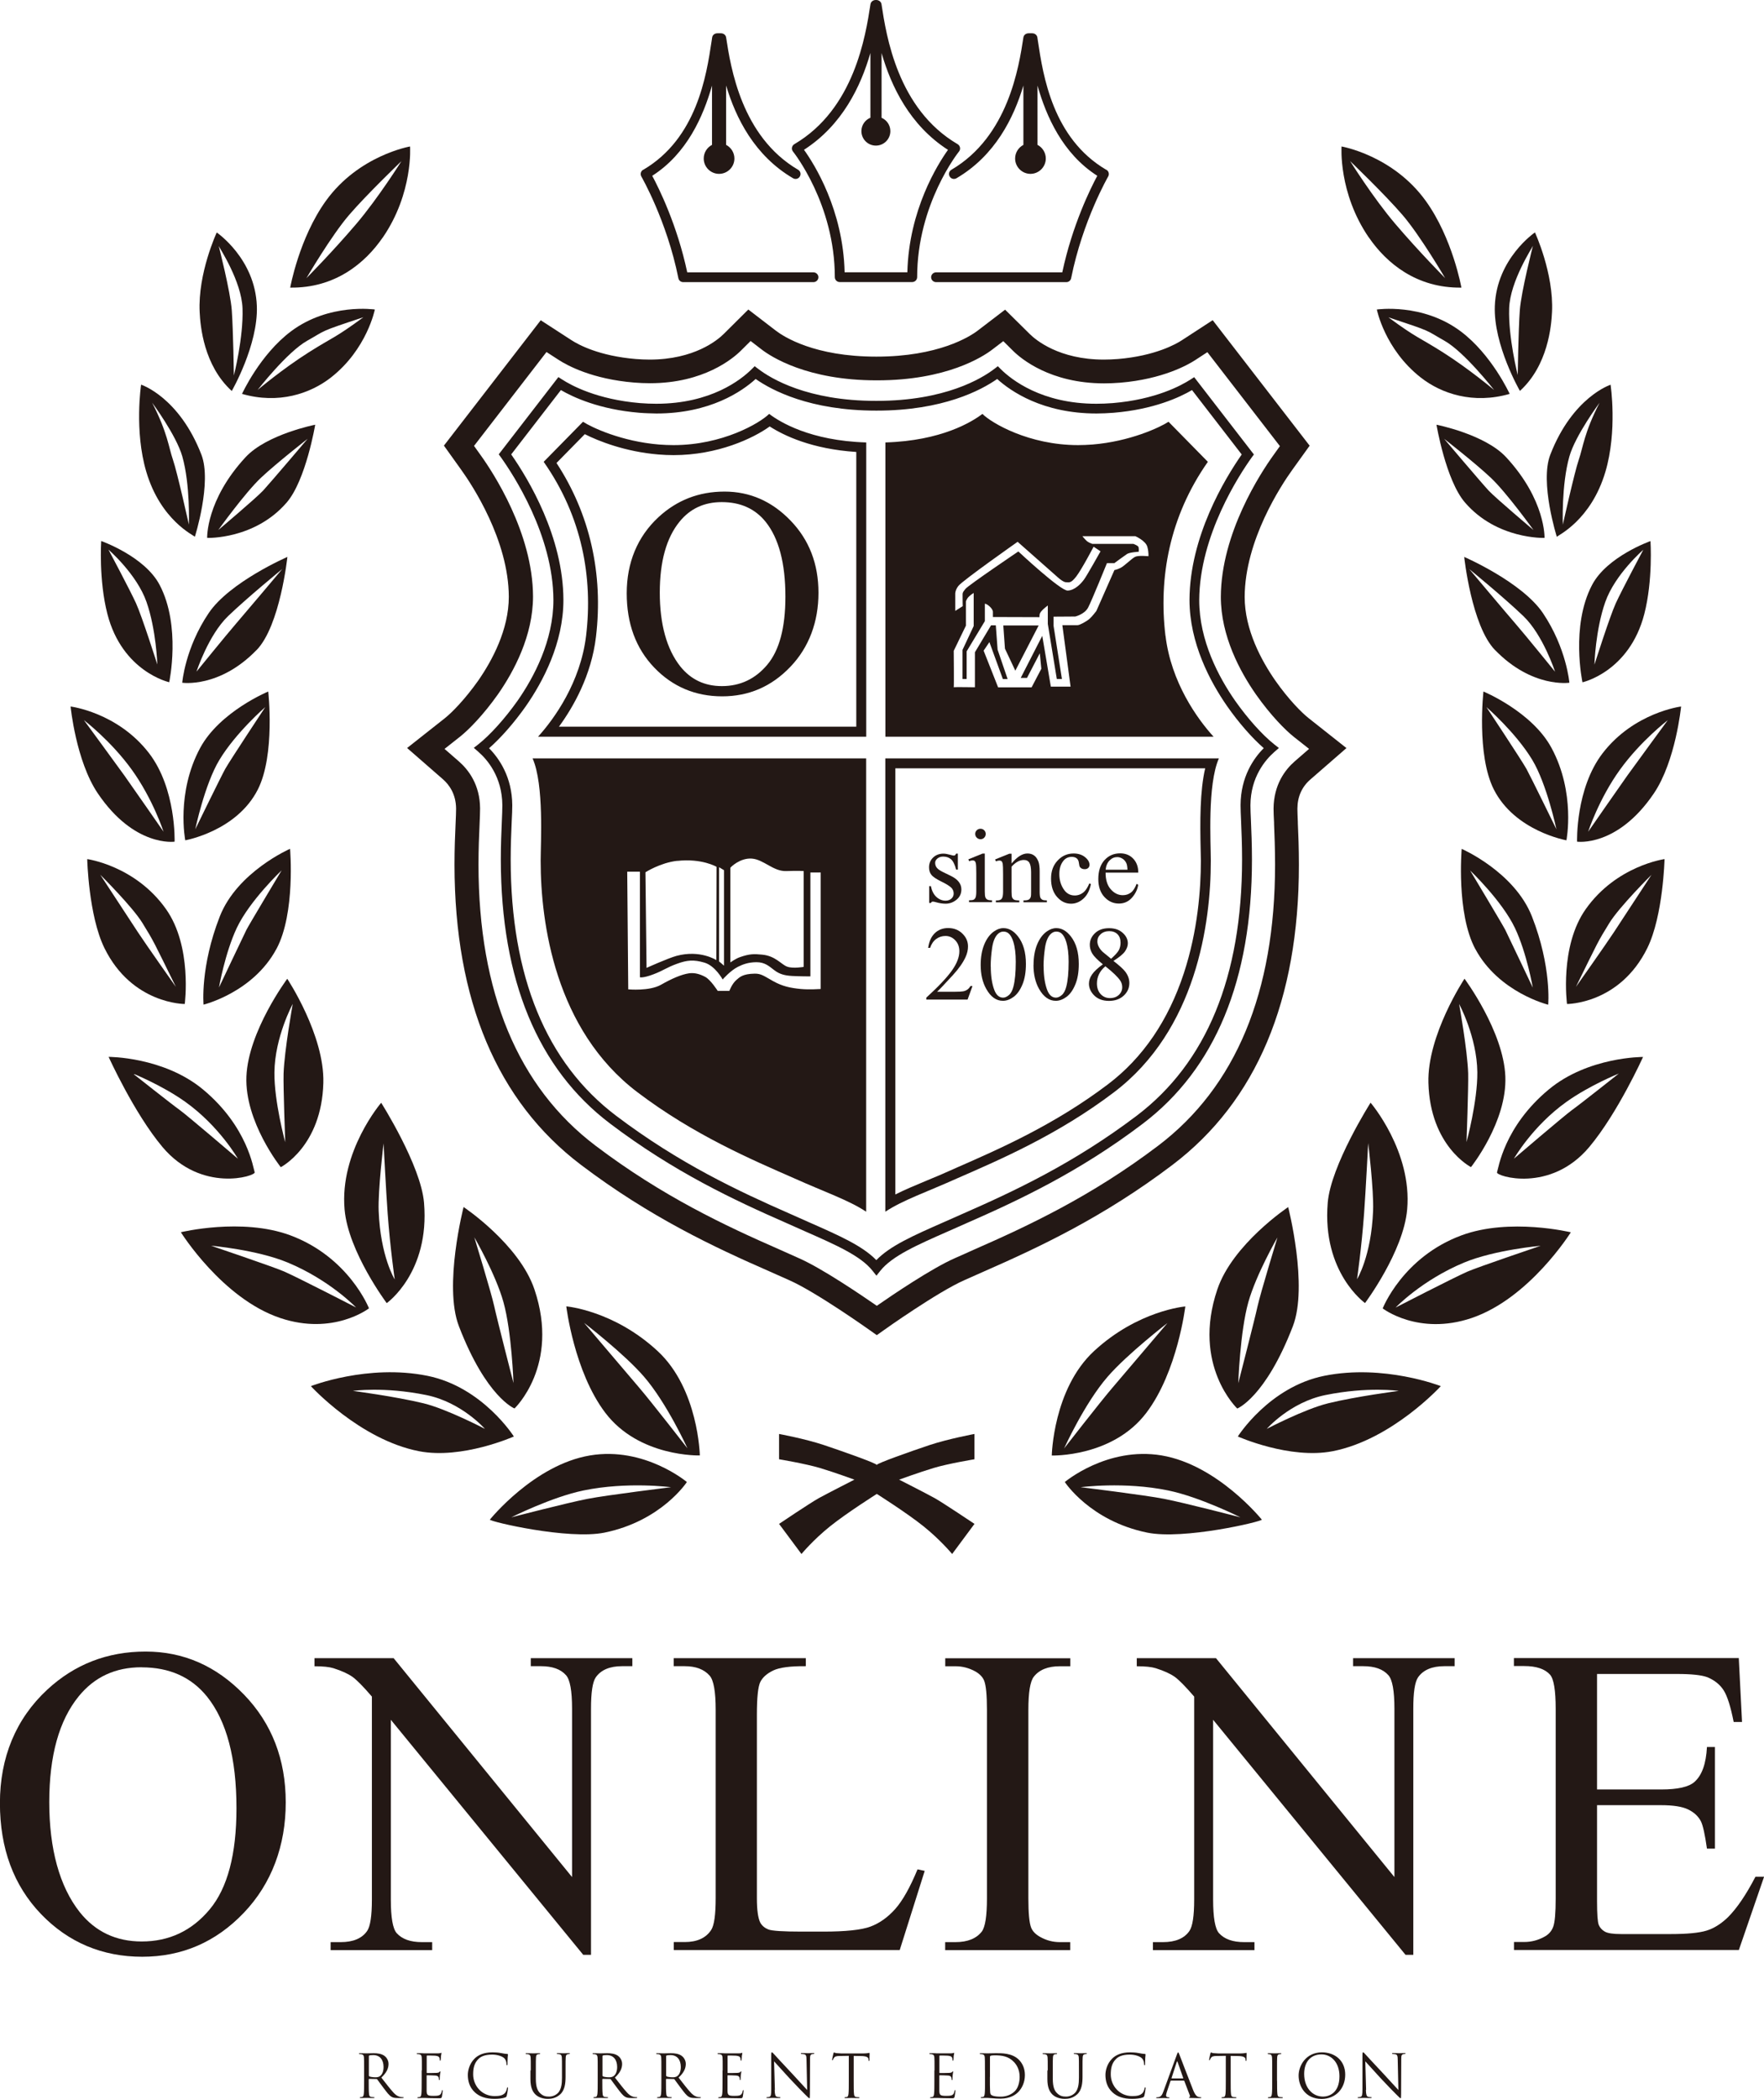 <?xml version="1.0" encoding="UTF-8"?>
<svg id="_レイヤー_2" data-name="レイヤー 2" xmlns="http://www.w3.org/2000/svg" viewBox="0 0 244.9 291.32">
  <defs>
    <style>
      .cls-1 {
        fill: #231815;
      }
    </style>
  </defs>
  <g id="_入稿データ" data-name="入稿データ">
    <g>
      <g>
        <path class="cls-1" d="M50.55,287.37c0-1.28,0-1.51-.02-1.78-.02-.28-.08-.41-.35-.47-.07-.02-.21-.02-.28-.02-.03,0-.07-.02-.07-.05,0-.05,.04-.07,.13-.07,.37,0,.89,.02,.93,.02,.09,0,.72-.02,.97-.02,.52,0,1.07,.05,1.51,.36,.21,.15,.57,.55,.57,1.12,0,.61-.26,1.22-1,1.9,.68,.86,1.24,1.6,1.71,2.11,.44,.47,.8,.56,1,.59,.16,.02,.27,.02,.32,.02,.04,0,.07,.02,.07,.05,0,.05-.05,.07-.2,.07h-.58c-.46,0-.67-.04-.88-.16-.35-.19-.64-.59-1.11-1.21-.35-.45-.73-1-.9-1.22-.03-.03-.06-.05-.11-.05l-1.01-.02s-.06,.02-.06,.07v.2c0,.79,0,1.44,.04,1.79,.02,.24,.07,.42,.32,.45,.11,.02,.3,.03,.37,.03,.05,0,.07,.02,.07,.05,0,.04-.04,.07-.13,.07-.45,0-.97-.02-1.01-.02,0,0-.53,.02-.77,.02-.09,0-.13-.02-.13-.07,0-.02,.02-.05,.07-.05,.07,0,.17-.02,.25-.03,.16-.03,.21-.21,.24-.45,.04-.35,.04-1,.04-1.79v-1.45Zm.66,.72s.02,.07,.06,.1c.12,.07,.5,.13,.86,.13,.2,0,.43-.02,.62-.16,.29-.2,.5-.64,.5-1.27,0-1.03-.54-1.65-1.42-1.65-.25,0-.47,.02-.55,.05-.04,.02-.07,.05-.07,.1v2.69Z"/>
        <path class="cls-1" d="M58.57,287.37c0-1.28,0-1.51-.02-1.78-.02-.28-.08-.41-.35-.47-.07-.02-.21-.02-.28-.02-.03,0-.07-.02-.07-.05,0-.05,.04-.07,.13-.07,.19,0,.41,0,.59,0l.34,.02c.06,0,1.7,0,1.88,0,.16,0,.29-.02,.35-.04,.04,0,.07-.04,.12-.04,.02,0,.03,.03,.03,.07,0,.06-.04,.16-.07,.39,0,.08-.02,.44-.04,.54,0,.04-.02,.09-.06,.09-.05,0-.07-.04-.07-.11,0-.06,0-.2-.05-.3-.06-.13-.14-.23-.58-.28-.14-.02-1.04-.02-1.13-.02-.03,0-.05,.02-.05,.08v2.27c0,.06,0,.08,.05,.08,.11,0,1.12,0,1.31-.02,.2-.02,.31-.03,.39-.11,.06-.07,.09-.11,.12-.11,.02,0,.04,.02,.04,.07s-.04,.19-.07,.46c-.02,.16-.03,.47-.03,.53,0,.07,0,.16-.06,.16-.04,0-.06-.03-.06-.07,0-.08,0-.16-.03-.27-.03-.12-.11-.26-.43-.29-.22-.02-1.04-.04-1.18-.04-.04,0-.06,.02-.06,.06v.72c0,.28,0,1.23,0,1.41,.02,.57,.15,.67,.95,.67,.21,0,.58,0,.79-.09,.21-.09,.31-.26,.37-.59,.02-.09,.03-.12,.07-.12,.05,0,.05,.07,.05,.12,0,.07-.07,.63-.11,.8-.06,.21-.12,.21-.44,.21-.62,0-1.07-.02-1.39-.02-.32-.02-.52-.02-.64-.02-.02,0-.16,0-.33,0-.16,0-.35,.02-.48,.02-.09,0-.13-.02-.13-.07,0-.02,.02-.05,.07-.05,.07,0,.17-.02,.25-.03,.16-.03,.21-.21,.24-.45,.04-.35,.04-1,.04-1.79v-1.45Z"/>
        <path class="cls-1" d="M65.95,290.43c-.8-.72-1-1.65-1-2.44,0-.55,.19-1.51,.92-2.25,.49-.49,1.24-.88,2.51-.88,.33,0,.79,.02,1.19,.1,.31,.06,.58,.11,.84,.12,.09,0,.11,.04,.11,.09,0,.07-.02,.16-.04,.46-.02,.27-.02,.72-.02,.85,0,.12-.02,.17-.07,.17-.06,0-.07-.06-.07-.17,0-.32-.13-.66-.35-.84-.29-.25-.92-.47-1.65-.47-1.09,0-1.61,.32-1.89,.6-.6,.58-.74,1.31-.74,2.15,0,1.57,1.21,3.01,2.97,3.01,.62,0,1.1-.07,1.43-.41,.17-.18,.28-.54,.3-.69,.02-.09,.03-.12,.08-.12,.04,0,.06,.06,.06,.12,0,.06-.1,.77-.18,1.05-.05,.16-.07,.17-.21,.24-.33,.13-.96,.19-1.48,.19-1.23,0-2.07-.3-2.72-.89Z"/>
        <path class="cls-1" d="M73.69,287.37c0-1.28,0-1.51-.02-1.78-.02-.28-.08-.41-.35-.47-.07-.02-.21-.02-.28-.02-.03,0-.07-.02-.07-.05,0-.05,.04-.07,.13-.07,.37,0,.87,.02,.95,.02s.57-.02,.81-.02c.09,0,.13,.02,.13,.07,0,.03-.03,.05-.07,.05-.06,0-.11,0-.21,.02-.22,.03-.29,.18-.3,.47-.02,.26-.02,.49-.02,1.78v1.15c0,1.19,.26,1.7,.62,2.03,.4,.38,.77,.45,1.24,.45,.5,0,1-.24,1.29-.59,.38-.47,.48-1.17,.48-2.02v-1.03c0-1.28,0-1.51-.02-1.78-.02-.28-.08-.41-.35-.47-.07-.02-.21-.02-.28-.02-.03,0-.07-.02-.07-.05,0-.05,.04-.07,.13-.07,.37,0,.82,.02,.87,.02,.06,0,.44-.02,.69-.02,.09,0,.13,.02,.13,.07,0,.03-.03,.05-.07,.05-.06,0-.11,0-.21,.02-.22,.05-.29,.18-.3,.47-.02,.26-.02,.49-.02,1.78v.88c0,.89-.1,1.88-.76,2.46-.59,.53-1.21,.61-1.7,.61-.28,0-1.11-.03-1.7-.58-.4-.39-.72-.96-.72-2.16v-1.2Z"/>
        <path class="cls-1" d="M82.98,287.37c0-1.28,0-1.51-.02-1.78-.02-.28-.08-.41-.35-.47-.07-.02-.21-.02-.28-.02-.03,0-.07-.02-.07-.05,0-.05,.04-.07,.13-.07,.37,0,.89,.02,.93,.02,.09,0,.72-.02,.97-.02,.52,0,1.07,.05,1.51,.36,.21,.15,.57,.55,.57,1.12,0,.61-.26,1.22-1,1.9,.68,.86,1.23,1.6,1.71,2.11,.44,.47,.8,.56,1,.59,.16,.02,.27,.02,.32,.02,.04,0,.07,.02,.07,.05,0,.05-.05,.07-.2,.07h-.58c-.46,0-.67-.04-.88-.16-.35-.19-.64-.59-1.11-1.21-.35-.45-.73-1-.9-1.22-.03-.03-.06-.05-.11-.05l-1.01-.02s-.06,.02-.06,.07v.2c0,.79,0,1.44,.04,1.79,.02,.24,.07,.42,.32,.45,.12,.02,.3,.03,.37,.03,.05,0,.07,.02,.07,.05,0,.04-.04,.07-.13,.07-.45,0-.97-.02-1.01-.02,0,0-.53,.02-.77,.02-.09,0-.13-.02-.13-.07,0-.02,.02-.05,.07-.05,.07,0,.17-.02,.25-.03,.16-.03,.21-.21,.24-.45,.04-.35,.04-1,.04-1.79v-1.45Zm.66,.72s.02,.07,.06,.1c.12,.07,.5,.13,.86,.13,.2,0,.43-.02,.62-.16,.29-.2,.5-.64,.5-1.27,0-1.03-.54-1.65-1.42-1.65-.25,0-.47,.02-.55,.05-.04,.02-.07,.05-.07,.1v2.69Z"/>
        <path class="cls-1" d="M91.82,287.37c0-1.28,0-1.51-.02-1.78-.02-.28-.08-.41-.35-.47-.07-.02-.21-.02-.28-.02-.03,0-.07-.02-.07-.05,0-.05,.04-.07,.13-.07,.37,0,.89,.02,.93,.02,.09,0,.72-.02,.97-.02,.52,0,1.07,.05,1.51,.36,.21,.15,.57,.55,.57,1.12,0,.61-.26,1.22-1,1.9,.67,.86,1.23,1.6,1.71,2.11,.44,.47,.8,.56,1,.59,.16,.02,.27,.02,.32,.02,.04,0,.07,.02,.07,.05,0,.05-.05,.07-.2,.07h-.58c-.46,0-.67-.04-.88-.16-.35-.19-.64-.59-1.11-1.21-.35-.45-.73-1-.9-1.22-.03-.03-.06-.05-.11-.05l-1.01-.02s-.06,.02-.06,.07v.2c0,.79,0,1.44,.04,1.79,.02,.24,.07,.42,.32,.45,.12,.02,.3,.03,.37,.03,.05,0,.07,.02,.07,.05,0,.04-.04,.07-.13,.07-.45,0-.97-.02-1.01-.02,0,0-.53,.02-.77,.02-.09,0-.13-.02-.13-.07,0-.02,.02-.05,.07-.05,.07,0,.17-.02,.25-.03,.16-.03,.21-.21,.24-.45,.04-.35,.04-1,.04-1.79v-1.45Zm.66,.72s.02,.07,.06,.1c.12,.07,.5,.13,.86,.13,.2,0,.43-.02,.62-.16,.29-.2,.5-.64,.5-1.27,0-1.03-.54-1.65-1.42-1.65-.25,0-.47,.02-.55,.05-.04,.02-.07,.05-.07,.1v2.69Z"/>
        <path class="cls-1" d="M100.33,287.37c0-1.28,0-1.51-.02-1.78-.02-.28-.08-.41-.35-.47-.07-.02-.21-.02-.28-.02-.03,0-.07-.02-.07-.05,0-.05,.04-.07,.13-.07,.19,0,.41,0,.59,0l.34,.02c.06,0,1.7,0,1.89,0,.16,0,.29-.02,.35-.04,.04,0,.07-.04,.12-.04,.02,0,.03,.03,.03,.07,0,.06-.04,.16-.07,.39,0,.08-.02,.44-.04,.54,0,.04-.02,.09-.06,.09-.05,0-.07-.04-.07-.11,0-.06,0-.2-.05-.3-.06-.13-.14-.23-.58-.28-.14-.02-1.04-.02-1.13-.02-.03,0-.05,.02-.05,.08v2.27c0,.06,0,.08,.05,.08,.11,0,1.12,0,1.31-.02,.2-.02,.31-.03,.39-.11,.06-.07,.09-.11,.12-.11,.02,0,.04,.02,.04,.07s-.04,.19-.07,.46c-.02,.16-.03,.47-.03,.53,0,.07,0,.16-.06,.16-.04,0-.06-.03-.06-.07,0-.08,0-.16-.03-.27-.03-.12-.11-.26-.43-.29-.22-.02-1.04-.04-1.18-.04-.04,0-.06,.02-.06,.06v.72c0,.28,0,1.23,0,1.41,.02,.57,.15,.67,.95,.67,.21,0,.58,0,.79-.09,.21-.09,.31-.26,.37-.59,.02-.09,.03-.12,.07-.12,.05,0,.05,.07,.05,.12,0,.07-.07,.63-.11,.8-.06,.21-.12,.21-.44,.21-.62,0-1.07-.02-1.39-.02-.32-.02-.52-.02-.64-.02-.02,0-.16,0-.33,0-.16,0-.35,.02-.48,.02-.09,0-.13-.02-.13-.07,0-.02,.02-.05,.07-.05,.07,0,.17-.02,.25-.03,.16-.03,.21-.21,.24-.45,.04-.35,.04-1,.04-1.79v-1.45Z"/>
        <path class="cls-1" d="M107.55,290.08c.02,.67,.1,.89,.32,.95,.16,.04,.34,.05,.41,.05,.04,0,.07,.02,.07,.05,0,.05-.05,.07-.15,.07-.47,0-.8-.02-.87-.02s-.42,.02-.79,.02c-.08,0-.13,0-.13-.07,0-.03,.02-.05,.07-.05,.07,0,.21,0,.34-.05,.21-.06,.25-.3,.25-1.05v-4.72c0-.32,.03-.41,.1-.41s.21,.18,.29,.26c.12,.14,1.35,1.47,2.62,2.82,.82,.87,1.71,1.88,1.98,2.15l-.09-4.18c0-.54-.07-.72-.32-.78-.15-.03-.34-.04-.4-.04-.06,0-.07-.02-.07-.06,0-.05,.07-.06,.16-.06,.37,0,.77,.02,.86,.02s.36-.02,.7-.02c.09,0,.15,0,.15,.06,0,.03-.03,.06-.09,.06-.04,0-.1,0-.2,.02-.27,.06-.3,.24-.3,.73l-.02,4.82c0,.54-.02,.58-.07,.58-.07,0-.16-.09-.6-.53-.09-.08-1.28-1.29-2.15-2.23-.95-1.03-1.88-2.07-2.15-2.36l.11,3.94Z"/>
        <path class="cls-1" d="M118.52,288.82c0,.79,0,1.44,.04,1.79,.02,.24,.07,.42,.32,.45,.12,.02,.3,.03,.37,.03,.05,0,.07,.02,.07,.05,0,.04-.04,.07-.13,.07-.45,0-.97-.02-1.01-.02s-.56,.02-.81,.02c-.09,0-.13-.02-.13-.07,0-.02,.02-.05,.07-.05,.07,0,.17-.02,.25-.03,.16-.03,.21-.21,.24-.45,.04-.35,.04-1,.04-1.79v-3.48l-1.22,.02c-.51,0-.71,.07-.84,.26-.09,.14-.12,.2-.14,.26-.02,.07-.05,.08-.08,.08-.02,0-.04-.02-.04-.07,0-.08,.16-.79,.18-.86,.02-.05,.05-.16,.08-.16,.06,0,.14,.08,.36,.1,.24,.02,.55,.04,.65,.04h3.09c.26,0,.45-.02,.58-.04,.12-.02,.2-.04,.23-.04,.04,0,.04,.05,.04,.1,0,.25-.02,.82-.02,.91,0,.07-.02,.11-.06,.11-.04,0-.06-.02-.07-.14v-.09c-.03-.25-.23-.44-1.02-.45l-1.04-.02v3.48Z"/>
        <path class="cls-1" d="M129.74,287.37c0-1.28,0-1.51-.02-1.78-.02-.28-.08-.41-.35-.47-.07-.02-.21-.02-.28-.02-.03,0-.07-.02-.07-.05,0-.05,.04-.07,.13-.07,.19,0,.41,0,.59,0l.34,.02c.06,0,1.7,0,1.89,0,.16,0,.29-.02,.35-.04,.04,0,.07-.04,.12-.04,.02,0,.03,.03,.03,.07,0,.06-.04,.16-.07,.39,0,.08-.02,.44-.04,.54,0,.04-.02,.09-.06,.09-.05,0-.07-.04-.07-.11,0-.06,0-.2-.05-.3-.06-.13-.14-.23-.58-.28-.14-.02-1.04-.02-1.13-.02-.03,0-.05,.02-.05,.08v2.27c0,.06,0,.08,.05,.08,.11,0,1.12,0,1.31-.02,.2-.02,.31-.03,.39-.11,.06-.07,.09-.11,.12-.11,.02,0,.04,.02,.04,.07s-.04,.19-.07,.46c-.02,.16-.03,.47-.03,.53,0,.07,0,.16-.06,.16-.04,0-.06-.03-.06-.07,0-.08,0-.16-.03-.27-.03-.12-.11-.26-.43-.29-.22-.02-1.04-.04-1.18-.04-.04,0-.06,.02-.06,.06v.72c0,.28,0,1.23,0,1.41,.02,.57,.15,.67,.95,.67,.21,0,.58,0,.79-.09,.21-.09,.31-.26,.37-.59,.02-.09,.03-.12,.07-.12,.05,0,.05,.07,.05,.12,0,.07-.07,.63-.11,.8-.06,.21-.12,.21-.44,.21-.62,0-1.07-.02-1.39-.02-.32-.02-.52-.02-.64-.02-.02,0-.16,0-.33,0-.16,0-.35,.02-.48,.02-.09,0-.13-.02-.13-.07,0-.02,.02-.05,.07-.05,.07,0,.17-.02,.25-.03,.16-.03,.21-.21,.24-.45,.04-.35,.04-1,.04-1.79v-1.45Z"/>
        <path class="cls-1" d="M136.74,287.37c0-1.28,0-1.51-.02-1.78-.02-.28-.08-.41-.35-.47-.07-.02-.21-.02-.28-.02-.03,0-.07-.02-.07-.05,0-.05,.04-.07,.13-.07,.37,0,.89,.02,.93,.02,.1,0,.62-.02,1.11-.02,.81,0,2.32-.07,3.3,.94,.41,.43,.8,1.11,.8,2.09,0,1.04-.43,1.84-.89,2.32-.35,.37-1.09,.95-2.49,.95-.35,0-.79-.02-1.14-.05-.36-.02-.64-.05-.68-.05-.02,0-.16,0-.33,0-.16,0-.35,.02-.48,.02-.09,0-.13-.02-.13-.07,0-.02,.02-.05,.07-.05,.07,0,.17-.02,.25-.03,.16-.03,.21-.21,.24-.45,.04-.35,.04-1,.04-1.79v-1.45Zm.69,.89c0,.87,0,1.63,.02,1.79,0,.21,.02,.54,.09,.63,.11,.16,.43,.33,1.4,.33,.77,0,1.47-.28,1.96-.77,.43-.42,.66-1.21,.66-1.97,0-1.05-.45-1.72-.79-2.07-.77-.82-1.71-.93-2.69-.93-.16,0-.47,.02-.54,.06-.07,.03-.1,.07-.1,.16,0,.28,0,1.12,0,1.75v1.02Z"/>
        <path class="cls-1" d="M145.46,287.37c0-1.28,0-1.51-.02-1.78-.02-.28-.08-.41-.35-.47-.07-.02-.21-.02-.28-.02-.03,0-.07-.02-.07-.05,0-.05,.04-.07,.13-.07,.37,0,.87,.02,.95,.02s.57-.02,.81-.02c.09,0,.13,.02,.13,.07,0,.03-.03,.05-.07,.05-.06,0-.11,0-.21,.02-.22,.03-.29,.18-.3,.47-.02,.26-.02,.49-.02,1.78v1.15c0,1.19,.26,1.7,.62,2.03,.4,.38,.77,.45,1.24,.45,.5,0,1-.24,1.29-.59,.38-.47,.48-1.17,.48-2.02v-1.03c0-1.28,0-1.51-.02-1.78-.02-.28-.08-.41-.35-.47-.07-.02-.21-.02-.28-.02-.03,0-.07-.02-.07-.05,0-.05,.04-.07,.13-.07,.37,0,.82,.02,.87,.02,.06,0,.44-.02,.69-.02,.09,0,.13,.02,.13,.07,0,.03-.03,.05-.07,.05-.06,0-.11,0-.21,.02-.22,.05-.29,.18-.3,.47-.02,.26-.02,.49-.02,1.78v.88c0,.89-.1,1.88-.76,2.46-.59,.53-1.21,.61-1.7,.61-.28,0-1.11-.03-1.7-.58-.4-.39-.72-.96-.72-2.16v-1.2Z"/>
        <path class="cls-1" d="M154.47,290.43c-.8-.72-1-1.65-1-2.44,0-.55,.19-1.51,.92-2.25,.49-.49,1.24-.88,2.51-.88,.33,0,.79,.02,1.19,.1,.31,.06,.58,.11,.84,.12,.09,0,.11,.04,.11,.09,0,.07-.02,.16-.04,.46-.02,.27-.02,.72-.02,.85,0,.12-.02,.17-.07,.17-.06,0-.07-.06-.07-.17,0-.32-.13-.66-.35-.84-.29-.25-.92-.47-1.65-.47-1.09,0-1.61,.32-1.89,.6-.6,.58-.74,1.31-.74,2.15,0,1.57,1.21,3.01,2.97,3.01,.62,0,1.1-.07,1.43-.41,.17-.18,.28-.54,.3-.69,.02-.09,.03-.12,.08-.12,.04,0,.06,.06,.06,.12,0,.06-.1,.77-.18,1.05-.05,.16-.07,.17-.21,.24-.33,.13-.96,.19-1.48,.19-1.23,0-2.07-.3-2.72-.89Z"/>
        <path class="cls-1" d="M163.38,285.19c.1-.27,.13-.32,.18-.32s.08,.04,.18,.3c.12,.31,1.42,3.71,1.92,4.96,.3,.73,.54,.86,.71,.91,.12,.04,.25,.05,.33,.05,.05,0,.08,0,.08,.05,0,.05-.07,.07-.16,.07-.12,0-.72,0-1.29-.02-.16,0-.25,0-.25-.06,0-.03,.02-.05,.06-.06,.05-.02,.1-.09,.05-.22l-.77-2.02s-.03-.05-.07-.05h-1.77s-.07,.02-.08,.07l-.49,1.46c-.07,.21-.12,.4-.12,.55,0,.16,.17,.24,.31,.24h.08c.06,0,.08,.02,.08,.05,0,.05-.05,.07-.12,.07-.2,0-.55-.02-.64-.02s-.54,.02-.93,.02c-.11,0-.16-.02-.16-.07,0-.03,.03-.05,.07-.05,.06,0,.17,0,.24-.02,.38-.05,.54-.36,.69-.77l1.87-5.11Zm.86,3.29s.04-.02,.03-.06l-.78-2.22c-.04-.12-.08-.12-.12,0l-.72,2.22s0,.06,.02,.06h1.57Z"/>
        <path class="cls-1" d="M170.86,288.82c0,.79,0,1.44,.04,1.79,.02,.24,.07,.42,.32,.45,.12,.02,.3,.03,.37,.03,.05,0,.07,.02,.07,.05,0,.04-.04,.07-.13,.07-.45,0-.97-.02-1.01-.02s-.56,.02-.81,.02c-.09,0-.13-.02-.13-.07,0-.02,.02-.05,.07-.05,.07,0,.17-.02,.25-.03,.16-.03,.21-.21,.24-.45,.04-.35,.04-1,.04-1.79v-3.48l-1.22,.02c-.51,0-.71,.07-.84,.26-.09,.14-.12,.2-.14,.26-.02,.07-.05,.08-.08,.08-.02,0-.04-.02-.04-.07,0-.08,.16-.79,.18-.86,.02-.05,.05-.16,.08-.16,.06,0,.14,.08,.36,.1,.24,.02,.55,.04,.65,.04h3.09c.26,0,.45-.02,.58-.04,.12-.02,.2-.04,.23-.04,.04,0,.04,.05,.04,.1,0,.25-.02,.82-.02,.91,0,.07-.02,.11-.06,.11-.04,0-.06-.02-.07-.14v-.09c-.03-.25-.23-.44-1.02-.45l-1.04-.02v3.48Z"/>
        <path class="cls-1" d="M177.3,288.82c0,.79,0,1.44,.04,1.79,.02,.24,.07,.42,.32,.45,.12,.02,.3,.03,.37,.03,.05,0,.07,.02,.07,.05,0,.04-.04,.07-.13,.07-.45,0-.97-.02-1.01-.02s-.56,.02-.81,.02c-.09,0-.13-.02-.13-.07,0-.02,.02-.05,.07-.05,.07,0,.17-.02,.25-.03,.16-.03,.21-.21,.24-.45,.04-.35,.04-1,.04-1.79v-1.45c0-1.28,0-1.51-.02-1.78-.02-.28-.1-.42-.28-.46-.09-.02-.2-.03-.26-.03-.03,0-.07-.02-.07-.05,0-.05,.04-.07,.13-.07,.27,0,.79,.02,.83,.02s.56-.02,.81-.02c.09,0,.13,.02,.13,.07,0,.03-.03,.05-.07,.05-.06,0-.11,0-.21,.02-.22,.04-.29,.18-.3,.47-.02,.26-.02,.49-.02,1.78v1.45Z"/>
        <path class="cls-1" d="M183.52,284.86c1.85,0,3.24,1.17,3.24,3.09s-1.3,3.37-3.28,3.37c-2.26,0-3.19-1.75-3.19-3.24,0-1.33,.97-3.22,3.24-3.22Zm.17,6.14c.74,0,2.27-.43,2.27-2.82,0-1.98-1.2-3.04-2.5-3.04-1.37,0-2.4,.91-2.4,2.71,0,1.92,1.15,3.15,2.63,3.15Z"/>
        <path class="cls-1" d="M189.63,290.08c.02,.67,.1,.89,.32,.95,.16,.04,.34,.05,.41,.05,.04,0,.07,.02,.07,.05,0,.05-.05,.07-.15,.07-.47,0-.8-.02-.87-.02s-.42,.02-.79,.02c-.08,0-.13,0-.13-.07,0-.03,.02-.05,.07-.05,.07,0,.21,0,.34-.05,.21-.06,.25-.3,.25-1.05v-4.72c0-.32,.03-.41,.1-.41s.21,.18,.29,.26c.12,.14,1.35,1.47,2.62,2.82,.81,.87,1.71,1.88,1.98,2.15l-.09-4.18c0-.54-.07-.72-.32-.78-.15-.03-.34-.04-.4-.04-.06,0-.07-.02-.07-.06,0-.05,.07-.06,.16-.06,.37,0,.77,.02,.86,.02s.36-.02,.7-.02c.09,0,.15,0,.15,.06,0,.03-.03,.06-.09,.06-.04,0-.1,0-.2,.02-.27,.06-.3,.24-.3,.73l-.02,4.82c0,.54-.02,.58-.07,.58-.07,0-.16-.09-.6-.53-.09-.08-1.28-1.29-2.15-2.23-.95-1.03-1.88-2.07-2.15-2.36l.11,3.94Z"/>
      </g>
      <g>
        <path class="cls-1" d="M20.22,229.23c5.26,0,9.81,2,13.67,5.99,3.85,3.99,5.78,8.98,5.78,14.95s-1.94,11.26-5.83,15.33c-3.88,4.06-8.58,6.09-14.1,6.09s-10.26-1.98-14.06-5.94c-3.79-3.96-5.69-9.09-5.69-15.39s2.19-11.68,6.57-15.74c3.8-3.52,8.35-5.29,13.65-5.29Zm-.57,2.18c-3.63,0-6.53,1.34-8.72,4.03-2.73,3.35-4.09,8.25-4.09,14.7s1.41,11.7,4.24,15.27c2.17,2.71,5.04,4.06,8.6,4.06,3.8,0,6.95-1.48,9.43-4.45,2.48-2.97,3.72-7.65,3.72-14.04,0-6.93-1.36-12.1-4.09-15.5-2.19-2.71-5.22-4.06-9.08-4.06Z"/>
        <path class="cls-1" d="M43.66,230.15h10.99l24.77,30.38v-23.36c0-2.49-.28-4.04-.84-4.66-.74-.84-1.9-1.25-3.49-1.25h-1.4v-1.11h14.1v1.11h-1.43c-1.71,0-2.93,.52-3.65,1.55-.44,.64-.66,2.09-.66,4.36v34.15h-1.08l-26.71-32.62v24.95c0,2.49,.27,4.04,.81,4.66,.76,.84,1.92,1.25,3.5,1.25h1.43v1.11h-14.1v-1.11h1.4c1.73,0,2.96-.52,3.67-1.55,.44-.64,.66-2.09,.66-4.36v-28.17c-1.17-1.37-2.07-2.28-2.67-2.72-.61-.44-1.5-.85-2.67-1.22-.58-.18-1.45-.27-2.63-.27v-1.11Z"/>
        <path class="cls-1" d="M127.39,259.46l.99,.21-3.47,10.99h-31.37v-1.11h1.52c1.71,0,2.94-.56,3.67-1.67,.42-.64,.63-2.11,.63-4.42v-26.14c0-2.53-.28-4.11-.84-4.75-.78-.88-1.93-1.31-3.47-1.31h-1.52v-1.11h18.34v1.11c-2.15-.02-3.66,.18-4.53,.6-.87,.42-1.46,.95-1.78,1.58-.32,.64-.48,2.16-.48,4.57v25.45c0,1.65,.16,2.79,.48,3.41,.24,.42,.61,.73,1.11,.93,.5,.2,2.05,.3,4.66,.3h2.96c3.11,0,5.29-.23,6.54-.69,1.25-.46,2.4-1.27,3.44-2.43,1.04-1.17,2.07-3,3.11-5.51Z"/>
        <path class="cls-1" d="M148.58,269.56v1.11h-17.36v-1.11h1.43c1.67,0,2.89-.49,3.65-1.46,.48-.64,.72-2.17,.72-4.6v-26.17c0-2.05-.13-3.41-.39-4.06-.2-.5-.61-.93-1.22-1.28-.88-.48-1.79-.72-2.75-.72h-1.43v-1.11h17.36v1.11h-1.46c-1.65,0-2.86,.49-3.61,1.46-.5,.64-.75,2.17-.75,4.6v26.17c0,2.05,.13,3.41,.39,4.06,.2,.5,.62,.93,1.25,1.28,.86,.48,1.76,.72,2.72,.72h1.46Z"/>
        <path class="cls-1" d="M157.83,230.15h10.99l24.77,30.38v-23.36c0-2.49-.28-4.04-.84-4.66-.74-.84-1.9-1.25-3.5-1.25h-1.4v-1.11h14.1v1.11h-1.43c-1.71,0-2.93,.52-3.65,1.55-.44,.64-.66,2.09-.66,4.36v34.15h-1.08l-26.71-32.62v24.95c0,2.49,.27,4.04,.81,4.66,.76,.84,1.92,1.25,3.5,1.25h1.43v1.11h-14.1v-1.11h1.4c1.73,0,2.96-.52,3.67-1.55,.44-.64,.66-2.09,.66-4.36v-28.17c-1.18-1.37-2.07-2.28-2.67-2.72-.61-.44-1.5-.85-2.67-1.22-.58-.18-1.45-.27-2.63-.27v-1.11Z"/>
        <path class="cls-1" d="M221.72,232.36v16.01h8.9c2.31,0,3.85-.35,4.63-1.05,1.04-.92,1.61-2.53,1.73-4.84h1.11v14.1h-1.11c-.28-1.97-.56-3.24-.84-3.79-.36-.7-.95-1.24-1.76-1.64-.82-.4-2.07-.6-3.76-.6h-8.9v13.35c0,1.79,.08,2.88,.24,3.27,.16,.39,.44,.7,.84,.93,.4,.23,1.15,.34,2.27,.34h6.87c2.29,0,3.95-.16,4.99-.48,1.04-.32,2.03-.95,2.99-1.88,1.23-1.24,2.5-3.1,3.79-5.59h1.2l-3.5,10.16h-31.22v-1.11h1.43c.96,0,1.86-.23,2.72-.69,.64-.32,1.07-.8,1.3-1.43,.23-.64,.34-1.94,.34-3.91v-26.32c0-2.57-.26-4.15-.78-4.75-.72-.8-1.91-1.2-3.59-1.2h-1.43v-1.11h31.22l.45,8.87h-1.16c-.42-2.13-.88-3.59-1.39-4.39-.51-.8-1.26-1.4-2.26-1.82-.8-.3-2.2-.45-4.21-.45h-11.11Z"/>
        <path class="cls-1" d="M190.05,32.97c2.43,3.54,6.61,7.04,12.84,6.95,0,0-1.22-6.87-4.96-12.05-4.56-6.32-11.68-7.54-11.68-7.54,0,0-.46,6.45,3.79,12.64m-2.62-10.63s4.82,4.62,7.27,7.47c2.47,2.86,5.94,8.79,5.94,8.79,0,0-3.62-3.65-6.93-7.54-3.07-3.6-6.28-8.73-6.28-8.73"/>
        <path class="cls-1" d="M197.25,52.4c2.86,2.24,7.27,3.73,12.34,2.27,0,0-2.48-5.45-6.81-8.69-5.29-3.96-11.63-3.02-11.63-3.02,0,0,1.09,5.52,6.1,9.44m-4.5-8.36c6.29,2.08,5.06,1.72,7.78,3.25,2.8,1.57,6.9,6.84,6.9,6.84,0,0-3.44-2.9-7.11-5.23-3.43-2.17-3.54-1.9-7.57-4.86"/>
        <path class="cls-1" d="M211.01,54.26c3.9-3.54,4.37-9.03,4.46-10.95,.26-5.39-2.37-11.05-2.37-11.05,0,0-5.33,3.61-5.57,10.22-.2,5.41,3.48,11.77,3.48,11.77m-.29-2.16s-1.34-5.25-1.2-9.3c.13-3.79,3.27-8.51,3.3-8.67,0,0-1.62,6.3-1.82,8.93-.2,2.81-.29,9.03-.29,9.03"/>
        <path class="cls-1" d="M216.14,74.51c.11-.2,4.73-2.25,6.74-9.02,1.69-5.7,.72-12.09,.72-12.09,0,0-5.26,1.69-8.37,9.71-1.49,3.85,.91,11.41,.91,11.41m.83-1.69s-.21-5.52,.91-9.47c.84-2.96,4.19-7.46,4.19-7.46-2.15,4.18-2.3,6.23-2.89,7.92-.59,1.7-2.21,9-2.21,9"/>
        <path class="cls-1" d="M199.43,58.95s1.29,7.71,3.96,10.8c4.44,5.15,11.04,4.91,11.04,4.91,0,0,.18-5.25-5.33-11.2-2.95-3.19-9.67-4.51-9.67-4.51m1.03,1.93s4.32,3.36,6.52,5.44c2.2,2.07,5.92,7.25,5.92,7.25,0,0-5.26-4.44-6.23-5.48-.97-1.04-6.2-7.21-6.2-7.21"/>
        <path class="cls-1" d="M219.7,94.7s6.5-1.44,8.58-9.47c1.22-4.73,.86-10.13,.86-10.13,0,0-6.03,2.12-8.11,6.09-3.01,5.73-1.33,13.52-1.33,13.52m1.66-2.49s.14-4.79,1.5-8.65c1.35-3.86,5.28-7.26,5.28-7.26,0,0-2.98,5.59-3.82,7.43-.84,1.84-2.95,8.48-2.95,8.48"/>
        <path class="cls-1" d="M207.57,90.23c5.15,5.31,10.31,4.53,10.31,4.53,0,0-.39-4.78-3.67-9.66-2.92-4.33-10.93-7.8-10.93-7.8,0,0,1.01,9.56,4.28,12.93m-3.55-11.22s4.75,3.88,7.49,6.51c2.74,2.63,4.39,7.71,4.39,7.71,0,0-4.19-5.17-5.43-6.59-1.24-1.43-6.45-7.62-6.45-7.62"/>
        <path class="cls-1" d="M207.39,109.57c2.93,5.8,10.08,7.06,10.08,7.06,0,0,1.3-6.57-2.07-12.82-2.72-5.05-9.45-7.83-9.45-7.83,0,0-.99,8.77,1.44,13.59m-1.03-11.43s4.07,3.52,6.37,7.33c2.04,3.39,3.35,9.63,3.35,9.63,0,0-3.55-7.27-4.16-8.38-.61-1.11-5.56-8.58-5.56-8.58"/>
        <path class="cls-1" d="M218.95,116.82s5.58,.81,10.66-6.7c3.04-4.5,3.78-12.06,3.78-12.06,0,0-6.52,.81-10.89,6.48-3.79,4.93-3.55,12.28-3.55,12.28m1.54-1.39s1.48-4.54,4.42-8.61c2.88-3.99,6.63-6.86,6.63-6.86,0,0-4.65,6.34-5.61,7.68-.96,1.34-5.44,7.8-5.44,7.8"/>
        <path class="cls-1" d="M204.82,131.71c3.25,6.06,10.12,7.74,10.12,7.74,0,0,.49-5.23-2.25-12.23-2.43-6.21-9.76-9.4-9.76-9.4,0,0-.77,8.95,1.89,13.9m-.72-10.9s4.42,4.19,6.23,8c1.64,3.46,2.47,8.26,2.47,8.26,0,0-3.46-7.3-3.81-8-.35-.7-4.89-8.26-4.89-8.26"/>
        <path class="cls-1" d="M217.55,139.35s7.32,.04,11.16-7.78c2.2-4.5,2.38-12.33,2.38-12.33,0,0-6.66,.9-10.93,6.93-3.68,5.19-2.61,13.18-2.61,13.18m1.25-2.4c3.08-6.27,3-6.2,4.63-8.84,1.4-2.27,5.85-6.69,5.85-6.69,0,0-4.13,6.31-5.24,8-1.11,1.69-5.24,7.54-5.24,7.54"/>
        <path class="cls-1" d="M198.31,150.3c.24,8.81,5.91,11.69,5.91,11.69,0,0,5.02-6.29,4.77-12.58-.25-6.29-5.67-13.57-5.67-13.57,0,0-5.19,7.81-5.01,14.45m4.25-10.97s2.49,4.6,2.54,9.5c.04,4.04-1.5,9.7-1.5,9.7,0,0,.28-7.72,.23-9.54-.1-3.19-1.26-9.66-1.26-9.66"/>
        <path class="cls-1" d="M207.83,162.72c-.19,.51,7.39,2.95,12.82-3.53,3.95-4.71,7.46-12.49,7.46-12.49,0,0-7.63-.04-13.11,4.53-6.22,5.17-6.98,10.99-7.17,11.5m2.34-1.89s2.57-4.53,7.31-7.91c3.24-2.31,7.26-3.92,7.26-3.92,0,0-5.44,4.31-6.51,5.07-1.07,.77-8.06,6.75-8.06,6.75"/>
        <path class="cls-1" d="M184.33,166.95c-.8,9.69,5.18,13.91,5.18,13.91,0,0,5.34-7.13,5.85-13,.71-8.07-5.08-14.81-5.08-14.81,0,0-5.52,8.69-5.95,13.89m5.62-8.27s.79,6.53,.68,9.36c-.25,6.35-2.23,9.52-2.23,9.52,0,0,.63-4.35,.98-9.14,.21-2.87,.57-9.75,.57-9.75"/>
        <path class="cls-1" d="M191.96,181.6s4.95,3.83,12.34,1.34c8.05-2.72,13.78-11.9,13.78-11.9,0,0-8.46-2.06-15.17,.42-8.17,3.02-10.95,10.15-10.95,10.15m1.78-.11s3.63-3.81,9.52-6.26c4.26-1.77,10.63-2.33,10.63-2.33,0,0-8.71,2.95-10.15,3.58-1.96,.86-10,5-10,5"/>
        <path class="cls-1" d="M171.77,195.5s3.91-1.53,7.72-11.42c2.16-5.61-.65-16.54-.65-16.54,0,0-7.72,5.14-9.84,11.44-3.56,10.54,2.78,16.53,2.78,16.53m.13-3.48s.24-7.16,1.4-11.3c1.1-3.9,4.04-8.98,4.04-8.98,0,0-2.35,7.7-2.76,9.55-.4,1.85-2.69,10.73-2.69,10.73"/>
        <path class="cls-1" d="M171.85,199.38s7.2,3.21,13.18,2.04c8.24-1.61,15-9.03,15-9.03,0,0-7.89-3.1-16.19-1.43-7.66,1.55-11.99,8.42-11.99,8.42m4.02-1.06s3.22-3.69,8.13-4.69c5.9-1.2,10.19-.58,10.19-.58,0,0-5.86,.76-9.79,1.72-3.25,.79-8.53,3.55-8.53,3.55"/>
        <path class="cls-1" d="M147.83,205.7s3.51,5.4,11.43,7.02c5.06,1.04,15.92-1.53,15.92-1.8,0,0-6.12-7.6-13.9-8.91-7.57-1.27-13.45,3.69-13.45,3.69m2.2,.72s6.03-.81,12.15,.45c4.42,.91,10.03,3.73,10.03,3.73,0,0-7.7-2-10.57-2.56-2.74-.54-11.61-1.62-11.61-1.62"/>
        <path class="cls-1" d="M146.03,202.02s8.45,.26,13.13-5.94c4.32-5.71,5.4-14.75,5.4-14.75,0,0-6.57,.54-12.69,6.21-5.67,5.26-5.85,14.49-5.85,14.49m1.71-.99s2.83-6.25,6.03-9.94c2.76-3.19,8.32-7.47,8.32-7.47,0,0-6.07,7.15-7.69,9.04-1.62,1.89-6.66,8.37-6.66,8.37"/>
        <path class="cls-1" d="M135.28,202.54v-3.51s-3.6,.67-6.23,1.54c-2.63,.88-7.33,2.54-7.33,2.76,0-.22-4.7-1.88-7.33-2.76-2.63-.88-6.23-1.54-6.23-1.54v3.51s3.65,.61,5.67,1.21c2.03,.61,4.79,1.62,4.79,1.62,0,0-3.71,1.89-4.93,2.56-1.21,.67-5.53,3.58-5.53,3.58l3.11,4.18s1.62-1.96,3.98-3.85c2.36-1.89,6.48-4.49,6.48-4.49,0,0,4.12,2.6,6.48,4.49,2.36,1.89,3.98,3.85,3.98,3.85l3.1-4.18s-4.32-2.9-5.53-3.58c-1.21-.67-4.93-2.56-4.93-2.56,0,0,2.77-1.01,4.79-1.62,2.02-.61,5.67-1.21,5.67-1.21"/>
        <path class="cls-1" d="M121.67,177.05l-.54-.68c-1.63-2.06-5.04-3.56-9.35-5.46-.84-.37-1.72-.76-2.63-1.17-7.16-3.14-15.55-7.05-24.45-13.79-10.05-7.61-15.15-19.94-15.17-36.64,0-2.09,.08-3.87,.14-5.3,.04-.9,.07-1.68,.07-2.26-.03-3.94-2.1-6.34-3.34-7.41l-.62-.54,.65-.51c1.64-1.3,3.67-3.56,5.43-6.04,2.27-3.26,4.97-8.33,4.97-13.97-.03-8.99-5.59-17.43-7.29-19.81l-.3-.41,8.28-10.72,.53,.34c1.27,.82,4.85,2.77,10.81,3.27,.76,.06,1.52,.09,2.24,.09h.01c7.59,0,11.79-3.35,13.24-4.79l.42-.42,.48,.36c1.74,1.34,6.83,4.45,16.35,4.45h.1c9.52,0,14.61-3.11,16.36-4.45l.47-.36,.42,.42c1.46,1.44,5.66,4.79,13.25,4.79,.72,0,1.48-.03,2.26-.09,5.97-.49,9.54-2.45,10.8-3.26l.53-.34,8.29,10.73-.3,.41c-1.7,2.37-7.25,10.81-7.29,19.8,0,5.65,2.72,10.72,4.99,13.98,1.74,2.47,3.77,4.73,5.42,6.04l.65,.51-.62,.54c-1.23,1.08-3.31,3.47-3.33,7.41,0,.56,.03,1.28,.07,2.14,.06,1.46,.14,3.27,.14,5.42,0,16.69-5.11,29.02-15.16,36.64-8.87,6.73-17.28,10.65-24.46,13.8-.91,.41-1.78,.79-2.62,1.16-4.32,1.9-7.73,3.41-9.36,5.46l-.54,.68Zm-53.77-73.2c1.39,1.41,3.19,3.99,3.22,7.89,0,.61-.03,1.4-.08,2.32-.06,1.42-.14,3.19-.14,5.24,.01,16.25,4.93,28.21,14.62,35.55,8.78,6.65,17.09,10.52,24.18,13.63,.92,.41,1.79,.8,2.63,1.17,4.24,1.87,7.41,3.27,9.33,5.25,1.93-1.99,5.1-3.39,9.35-5.26,.83-.37,1.71-.75,2.62-1.16,7.11-3.12,15.43-7,24.19-13.63,9.69-7.35,14.61-19.31,14.62-35.55,0-2.11-.08-3.91-.14-5.36-.04-.89-.07-1.63-.07-2.2h0c.02-3.92,1.82-6.5,3.22-7.9-1.62-1.41-3.48-3.53-5.08-5.82-2.38-3.42-5.22-8.76-5.23-14.76,.04-8.77,4.87-16.76,7.25-20.18l-6.9-8.94c-1.68,.99-5.31,2.69-10.9,3.15-.81,.06-1.6,.1-2.35,.1h-.01c-7.46,0-11.9-3.08-13.79-4.79-2.21,1.55-7.52,4.39-16.72,4.39-.03,0-.07,0-.1,0-9.2,0-14.5-2.84-16.71-4.39-1.88,1.71-6.32,4.79-13.78,4.79-.75-.02-1.55-.03-2.36-.1-5.58-.46-9.22-2.17-10.9-3.15l-6.9,8.93c2.39,3.42,7.22,11.43,7.25,20.19,0,6-2.84,11.34-5.22,14.76-1.62,2.3-3.48,4.41-5.09,5.82"/>
        <path class="cls-1" d="M100.58,68.23c3.53,0,6.58,1.34,9.17,4.02,2.59,2.68,3.88,6.02,3.88,10.03s-1.3,7.56-3.91,10.28c-2.61,2.73-5.76,4.09-9.46,4.09s-6.88-1.33-9.43-3.99c-2.55-2.66-3.82-6.1-3.82-10.32s1.47-7.84,4.41-10.56c2.55-2.36,5.61-3.55,9.16-3.55m-.38,1.46c-2.43,0-4.38,.9-5.85,2.71-1.83,2.24-2.75,5.53-2.75,9.86s.95,7.85,2.85,10.24c1.46,1.82,3.38,2.73,5.77,2.73,2.55,0,4.66-1,6.32-2.99,1.66-1.99,2.5-5.13,2.5-9.42,0-4.65-.92-8.12-2.75-10.4-1.47-1.82-3.5-2.73-6.09-2.73"/>
        <g>
          <path class="cls-1" d="M135.01,136.87l-.68,1.87h-5.73v-.27c1.69-1.54,2.87-2.8,3.56-3.77,.69-.97,1.03-1.87,1.03-2.67,0-.62-.19-1.12-.57-1.52-.38-.4-.83-.6-1.36-.6-.48,0-.91,.14-1.29,.42-.38,.28-.66,.69-.84,1.23h-.27c.12-.88,.43-1.56,.92-2.04,.49-.47,1.11-.71,1.85-.71,.79,0,1.45,.25,1.97,.76,.53,.51,.79,1.1,.79,1.79,0,.49-.11,.98-.34,1.48-.35,.77-.93,1.59-1.72,2.46-1.19,1.3-1.93,2.08-2.23,2.35h2.54c.52,0,.88-.02,1.09-.06,.21-.04,.4-.12,.56-.23,.17-.12,.31-.28,.44-.5h.27Z"/>
          <path class="cls-1" d="M136.15,133.94c0-1.11,.17-2.06,.5-2.86,.33-.8,.78-1.4,1.33-1.79,.43-.31,.87-.47,1.33-.47,.75,0,1.41,.38,2.01,1.14,.74,.94,1.11,2.22,1.11,3.83,0,1.13-.16,2.09-.49,2.87-.33,.79-.74,1.36-1.24,1.72-.5,.36-.99,.53-1.46,.53-.93,0-1.7-.55-2.31-1.64-.52-.92-.78-2.03-.78-3.33Zm1.4,.18c0,1.34,.17,2.43,.49,3.28,.27,.71,.68,1.07,1.22,1.07,.26,0,.53-.12,.8-.35,.28-.23,.49-.62,.63-1.16,.22-.82,.33-1.98,.33-3.48,0-1.11-.11-2.03-.34-2.77-.17-.55-.39-.94-.67-1.17-.2-.16-.43-.24-.71-.24-.32,0-.61,.15-.87,.44-.34,.4-.58,1.02-.7,1.87-.12,.85-.19,1.69-.19,2.52Z"/>
          <path class="cls-1" d="M143.49,133.94c0-1.11,.17-2.06,.5-2.86,.33-.8,.78-1.4,1.33-1.79,.43-.31,.87-.47,1.33-.47,.75,0,1.41,.38,2.01,1.14,.74,.94,1.11,2.22,1.11,3.83,0,1.13-.16,2.09-.49,2.87-.33,.79-.74,1.36-1.24,1.72-.5,.36-.99,.53-1.46,.53-.93,0-1.7-.55-2.32-1.64-.52-.92-.78-2.03-.78-3.33Zm1.4,.18c0,1.34,.17,2.43,.49,3.28,.27,.71,.68,1.07,1.22,1.07,.26,0,.53-.12,.8-.35,.28-.23,.49-.62,.63-1.16,.22-.82,.33-1.98,.33-3.48,0-1.11-.11-2.03-.34-2.77-.17-.55-.39-.94-.67-1.17-.2-.16-.43-.24-.71-.24-.32,0-.61,.15-.87,.44-.34,.4-.58,1.02-.7,1.87-.12,.85-.19,1.69-.19,2.52Z"/>
          <path class="cls-1" d="M153.12,133.85c-.77-.63-1.27-1.14-1.49-1.52-.22-.38-.33-.78-.33-1.19,0-.63,.24-1.17,.73-1.63,.49-.46,1.13-.68,1.94-.68s1.41,.21,1.89,.64c.48,.43,.72,.91,.72,1.46,0,.36-.13,.73-.39,1.11-.26,.38-.8,.82-1.61,1.33,.84,.65,1.4,1.16,1.67,1.53,.36,.49,.54,1,.54,1.54,0,.68-.26,1.27-.78,1.75-.52,.48-1.2,.73-2.05,.73-.92,0-1.64-.29-2.16-.87-.41-.46-.62-.97-.62-1.52,0-.43,.14-.86,.43-1.28,.29-.42,.79-.89,1.49-1.4Zm.34,.27c-.4,.33-.69,.7-.88,1.09-.19,.39-.29,.82-.29,1.28,0,.62,.17,1.11,.51,1.48,.34,.37,.77,.56,1.29,.56s.93-.15,1.24-.44,.47-.65,.47-1.06c0-.34-.09-.65-.27-.92-.34-.51-1.03-1.17-2.06-1.99Zm.79-1.04c.57-.52,.94-.92,1.09-1.22,.15-.3,.23-.64,.23-1.01,0-.5-.14-.89-.42-1.18-.28-.28-.67-.43-1.15-.43s-.88,.14-1.19,.42c-.31,.28-.46,.61-.46,.99,0,.25,.06,.5,.19,.75,.13,.25,.31,.49,.54,.71l1.18,.97Z"/>
        </g>
        <g>
          <path class="cls-1" d="M132.98,118.46v2.24h-.24c-.18-.7-.41-1.18-.7-1.43-.28-.25-.65-.38-1.09-.38-.33,0-.6,.09-.81,.27-.21,.18-.31,.37-.31,.59,0,.27,.08,.5,.23,.69,.15,.2,.45,.4,.9,.62l1.05,.51c.97,.47,1.46,1.1,1.46,1.87,0,.6-.23,1.08-.68,1.44-.45,.37-.96,.55-1.52,.55-.4,0-.86-.07-1.38-.22-.16-.05-.29-.07-.39-.07-.11,0-.2,.06-.26,.19h-.24v-2.34h.24c.13,.67,.39,1.17,.77,1.51,.38,.34,.8,.51,1.27,.51,.33,0,.6-.1,.81-.29,.21-.19,.31-.43,.31-.7,0-.33-.12-.61-.35-.83-.23-.22-.69-.51-1.39-.85-.69-.34-1.15-.65-1.36-.93-.22-.27-.32-.62-.32-1.03,0-.54,.19-.99,.56-1.35,.37-.36,.85-.55,1.44-.55,.26,0,.57,.06,.94,.16,.24,.07,.41,.11,.49,.11,.08,0,.14-.02,.18-.05,.04-.03,.09-.11,.15-.22h.24Z"/>
          <path class="cls-1" d="M136.72,118.46v5.28c0,.41,.03,.68,.09,.82,.06,.14,.15,.24,.27,.3,.12,.07,.33,.1,.64,.1v.26h-3.19v-.26c.32,0,.54-.03,.65-.09,.11-.06,.2-.16,.26-.31,.06-.14,.1-.42,.1-.82v-2.53c0-.71-.02-1.17-.06-1.38-.03-.15-.09-.26-.16-.32-.07-.06-.17-.09-.29-.09-.13,0-.3,.04-.49,.11l-.1-.26,1.98-.8h.32Zm-.59-3.43c.2,0,.37,.07,.51,.21,.14,.14,.21,.31,.21,.51s-.07,.37-.21,.52c-.14,.14-.31,.21-.51,.21s-.37-.07-.52-.21c-.14-.14-.22-.32-.22-.52s.07-.37,.21-.51c.14-.14,.31-.21,.52-.21Z"/>
          <path class="cls-1" d="M140.44,119.85c.77-.93,1.5-1.39,2.2-1.39,.36,0,.67,.09,.92,.27,.26,.18,.46,.47,.62,.89,.1,.29,.16,.73,.16,1.32v2.8c0,.42,.03,.7,.1,.85,.05,.12,.14,.21,.25,.28,.12,.07,.33,.1,.65,.1v.26h-3.25v-.26h.14c.31,0,.52-.05,.64-.14,.12-.09,.21-.23,.25-.41,.02-.07,.03-.3,.03-.67v-2.69c0-.6-.08-1.03-.23-1.3-.16-.27-.42-.4-.78-.4-.57,0-1.14,.31-1.7,.93v3.46c0,.44,.03,.72,.08,.82,.07,.14,.16,.24,.28,.31,.12,.06,.35,.1,.71,.1v.26h-3.25v-.26h.14c.33,0,.56-.08,.68-.25,.12-.17,.18-.49,.18-.97v-2.44c0-.79-.02-1.27-.05-1.44-.04-.17-.09-.29-.17-.35-.07-.06-.17-.09-.3-.09-.13,0-.29,.04-.48,.11l-.11-.26,1.98-.8h.31v1.39Z"/>
          <path class="cls-1" d="M151.45,122.73c-.18,.87-.52,1.53-1.04,2-.52,.47-1.09,.7-1.71,.7-.75,0-1.4-.31-1.95-.94-.55-.63-.83-1.47-.83-2.54s.31-1.87,.92-2.52c.61-.65,1.35-.97,2.21-.97,.64,0,1.18,.17,1.59,.51,.42,.34,.62,.7,.62,1.06,0,.18-.06,.33-.18,.44-.12,.11-.28,.17-.49,.17-.28,0-.49-.09-.64-.27-.08-.1-.13-.29-.16-.57-.03-.28-.12-.5-.29-.65-.17-.14-.4-.22-.7-.22-.48,0-.86,.18-1.15,.53-.39,.47-.58,1.09-.58,1.86s.19,1.48,.58,2.07c.38,.6,.9,.9,1.56,.9,.47,0,.89-.16,1.26-.48,.26-.22,.52-.62,.77-1.2l.21,.1Z"/>
          <path class="cls-1" d="M153.49,121.13c0,.97,.23,1.74,.71,2.29,.48,.55,1.04,.83,1.68,.83,.43,0,.8-.12,1.12-.36,.32-.24,.58-.64,.8-1.22l.22,.14c-.1,.65-.39,1.25-.87,1.79-.48,.54-1.09,.81-1.81,.81-.79,0-1.46-.31-2.02-.92-.56-.61-.84-1.44-.84-2.48,0-1.12,.29-2,.86-2.63,.58-.63,1.3-.94,2.17-.94,.74,0,1.34,.24,1.81,.73,.47,.49,.71,1.13,.71,1.95h-4.54Zm0-.42h3.04c-.02-.42-.07-.72-.15-.89-.12-.27-.3-.48-.53-.63-.24-.15-.48-.23-.74-.23-.4,0-.75,.15-1.06,.46-.31,.31-.5,.74-.55,1.29Z"/>
        </g>
        <path class="cls-1" d="M121.72,185.31l-.96-.68c-.07-.05-7.49-5.32-11.18-6.94l-.2-.09c-.82-.36-1.67-.74-2.56-1.14-7.61-3.33-16.56-7.51-26.16-14.78-11.64-8.81-17.54-22.83-17.56-41.65,0-2.28,.08-4.17,.15-5.69,.04-.89,.07-1.62,.07-2.12-.02-2.04-.99-3.32-1.79-4.03l-5.01-4.37,5.22-4.12c1-.79,2.81-2.63,4.65-5.23,1.93-2.78,4.25-7.07,4.25-11.65-.03-7.83-5.07-15.48-6.62-17.63l-2.39-3.34,13.44-17.4,4.26,2.76c1,.65,3.87,2.2,8.94,2.62,.65,.05,1.29,.08,1.91,.08,6.23,0,9.45-2.72,10.29-3.55l3.42-3.4,3.83,2.94c1.1,.84,5.35,3.6,13.94,3.6s12.96-2.76,14.06-3.6l3.82-2.92,3.42,3.38c.84,.83,4.07,3.55,10.29,3.55,.63,0,1.28-.03,1.95-.08,5.2-.43,8.12-2.1,8.89-2.61l4.27-2.78,13.46,17.42-2.4,3.34c-1.55,2.15-6.59,9.79-6.62,17.65,0,4.56,2.33,8.85,4.28,11.65,1.81,2.57,3.62,4.41,4.63,5.2l5.22,4.13-5.02,4.37c-1.17,1.02-1.78,2.38-1.79,4.04,0,.46,.03,1.09,.06,1.83v.17c.07,1.55,.15,3.48,.15,5.79,0,18.81-5.91,32.83-17.55,41.65-9.58,7.26-18.55,11.45-26.21,14.81-.9,.41-1.82,.81-2.7,1.2-3.7,1.63-11.12,6.89-11.19,6.95l-.96,.68ZM61.72,103.95l2,1.74c1.32,1.16,2.91,3.22,2.93,6.51,0,.54-.03,1.32-.07,2.22-.07,1.54-.15,3.39-.15,5.59,.01,17.73,5.48,30.85,16.24,39,9.32,7.06,18.05,11.13,25.51,14.4,.89,.4,1.74,.78,2.55,1.14l.2,.09c3.2,1.41,8.6,5.08,10.8,6.6,2.2-1.53,7.61-5.19,10.81-6.6,.87-.39,1.78-.78,2.69-1.2,7.5-3.29,16.27-7.38,25.56-14.42,10.77-8.16,16.23-21.29,16.23-39.01,0-2.24-.08-4.13-.14-5.65v-.17c-.04-.79-.07-1.45-.07-1.97,.03-3.32,1.61-5.39,2.93-6.54l2-1.74-2.08-1.64c-1.23-.97-3.27-3.04-5.29-5.91-2.23-3.19-4.88-8.13-4.88-13.56,.04-8.85,5.56-17.22,7.25-19.58l.95-1.33-10.07-13.04-1.7,1.11c-.94,.61-4.46,2.64-10.43,3.13-.76,.06-1.5,.09-2.21,.09-7.49,0-11.56-3.45-12.63-4.51l-1.36-1.35-1.52,1.16c-1.31,1.01-6.35,4.28-15.98,4.28h-.12c-9.61,0-14.63-3.28-15.94-4.29l-1.52-1.17-1.36,1.35c-1.07,1.06-5.13,4.51-12.61,4.51-.72,0-1.45-.03-2.19-.09-5.83-.48-9.27-2.36-10.48-3.14l-1.7-1.1-10.06,13.03,.95,1.33c1.69,2.36,7.21,10.74,7.24,19.56,0,5.45-2.64,10.38-4.85,13.56-2.05,2.9-4.08,4.96-5.31,5.93l-2.08,1.64Z"/>
        <polygon class="cls-1" points="139.52 90.03 140.96 93.09 144.2 86.81 139.29 86.81 139.52 90.03"/>
        <path class="cls-1" d="M161.8,88.23c-.96-8.03,.54-16.51,5.89-24.13l-5.46-5.56c-1.24,.8-5.35,2.73-10.57,3.16-.69,.05-1.35,.08-1.99,.08-6.81,0-11.99-3.05-13.28-4.33-1.44,1.1-5.69,3.73-13.47,3.96v40.84h45.56c-2.24-2.46-5.9-7.53-6.67-14.02m-29.19-5.82s-.03-.48,.43-1.08c.56-.74,8.23-6.13,8.23-6.13l5.43,4.8s.84,.81,1.28,.81,.66,.2,1.44-.81c.77-1.01,2.4-4.12,2.4-4.12l.96,.64s-1.85,3.31-2.28,3.9c-.43,.59-1.28,1.51-2.28,1.55-1,.05-6.85-5.43-6.85-5.43,0,0-6.89,4.65-7.35,5.2-.46,.55-.38,.62-.39,.99-.01,.5,.02,1.4,.02,1.4l-1.04,.66v-2.39Zm26.78-5.21s-1.37-.14-1.82,.09c-.46,.23-1.46,1.25-2.01,1.53-.55,.27-.85,.3-.85,.3l-2.51,5.68s-.57,.76-.96,1.1c-.39,.34-1.35,.87-1.64,.87h-2.12l1.14,8.53h-2.74l-1.19-7.05-2.99,5.84h.87l1.78-3.42,.21,2.15-1.35,2.58h-4.65l-2.01-5.09,.8-1.19,1.87,5.13h.66l-1.39-4.08-.25-3.38h-.66l-2.24,3.74v4.86s-2.81-.05-2.94,0c.05-.17,0-5.06,0-5.06l1.69-3.49v-3.35s.09-.36,.39-.66c.3-.3,.69-.53,.69-.53v4.59l-1.55,3.31v4.04h.57v-3.83l2.53-4.2v-2.42s.25,0,.69,.41c.43,.41,.43,.71,.43,.71v.73l6.46,.02s0-.31,.03-.41c.03-.13,.13-.29,.22-.4,.32-.38,.91-.81,.91-.81v2.56l1.25,7.64h.71l-1.16-7.37v-1.28l3.01-.02s1.28-.3,1.78-1.23c.5-.94,2.62-6.18,2.62-6.18h1.03s1.28-.95,1.76-1.27c.37-.24,1.62-.31,1.62-.31,0,0,.07-.59-.09-.75-.16-.16-.64-.34-.64-.34h-5.7s-.45-.14-.73-.36c-.26-.21-.66-.71-.66-.71h7.35s1.44,.62,1.67,1.48c.23,.87,.14,1.32,.14,1.32"/>
        <path class="cls-1" d="M73.94,105.26c1.61,3.65,1.12,11.7,1.12,14.22,0,8.65,2.02,23.47,13.44,32.12,7.8,5.92,15.94,9.39,21.75,11.94,4.15,1.87,7.58,3.03,10,4.64v-62.92h-46.31Zm27.45,15.2c.03-.09,1.35-1.41,2.99-1.29,1.64,.12,2.97,1.79,4.76,1.73,1.79-.06,2.44,0,2.44,0v13.3s-1.47,.27-2.29-.03c-.82-.29-1.62-1.5-3.49-1.67-1.11-.11-1.73-.12-3.08,.35-.6,.21-1.32,.73-1.32,.73v-13.13Zm-1.56-.09l.69,.41v13.25l-.69-.59v-13.07Zm-5.81-.88c3.44-.38,5.46,.82,5.46,.82l-.03,12.95s-2.23-1.47-5.52-.59c-1.18,.32-4.17,1.67-4.17,1.67l-.15-13.27s2.04-1.32,4.4-1.59m19.93,17.79s-1.63,.11-2.75,0c-1.48-.14-2.58-.38-3.85-1.09-1.26-.7-1.66-1.06-2.58-1.04-1.64,.03-2.07,.48-2.53,.88-.61,.53-.97,1.51-.97,1.51h-1.62s-.97-1.53-1.73-1.94c-.76-.41-1.52-.6-2.23-.5-1.06,.15-2.4,.73-3.91,1.59-1.61,.92-4.55,.64-4.55,.64l-.14-16.33h1.76v14.65s.41,.15,1.88-.41c1.47-.56,1.75-.91,3.29-1.47,1.38-.5,2.29-.59,3.79-.15,1.5,.44,2.53,2.34,2.53,2.34,0,0,1.06-1.23,2.12-1.76,.67-.33,1.4-.63,2.57-.64,1.18,0,1.74,.55,2.48,1.11,.73,.56,1.45,.74,2.45,.8,1,.06,2.56,.06,2.56,.06v-14.42h1.43v16.15Z"/>
        <path class="cls-1" d="M133.28,20.48c-.04-.2-.16-.37-.33-.47-8.35-4.89-9.91-15.08-10.57-19.43-.06-.35-.37-.58-.73-.58h-.07c-.36,0-.67,.23-.73,.58-.67,4.35-2.23,14.54-10.57,19.43-.17,.1-.29,.27-.33,.47-.04,.2,.02,.4,.14,.55,.06,.07,5.81,7.28,5.81,17.44,0,.38,.31,.68,.68,.68h10.06c.38,0,.69-.31,.69-.68,0-10.16,5.75-17.37,5.81-17.44,.13-.16,.18-.36,.14-.55Zm-7.31,17.31h-8.71c-.2-8.68-4.23-15.04-5.64-17,5.32-3.42,7.89-8.82,9.22-13.44v8.99c-.73,.3-1.25,1.02-1.25,1.86,0,1.11,.9,2.01,2.01,2.01s2.01-.9,2.01-2.01c0-.83-.5-1.54-1.22-1.85V7.36c1.33,4.61,3.9,10.02,9.22,13.44-1.4,1.96-5.43,8.32-5.64,17Z"/>
        <path class="cls-1" d="M153.59,23.57c-7.46-4.37-8.78-13.13-9.49-17.84l-.08-.53c-.05-.35-.36-.58-.73-.58h-.48c-.37,0-.68,.23-.73,.58-.63,4.11-2.11,13.74-9.99,18.36-.33,.19-.44,.61-.24,.94,.19,.33,.61,.43,.94,.24,5.37-3.15,7.95-8.38,9.29-12.87v8.24c-.69,.36-1.15,1.08-1.15,1.89,0,1.17,.96,2.13,2.13,2.13s2.13-.96,2.13-2.13c0-.81-.46-1.54-1.15-1.89V11.88c1.21,4.27,3.49,9.45,8.3,12.52-.91,1.69-3.46,6.81-4.86,13.4h-17.52c-.38,0-.69,.31-.69,.68s.31,.68,.69,.68h18.08c.33,0,.61-.23,.67-.55,1.6-7.98,5.11-14.05,5.14-14.11,.19-.33,.08-.75-.25-.94"/>
        <path class="cls-1" d="M89.3,23.57c7.46-4.37,8.78-13.13,9.49-17.84l.08-.53c.05-.35,.36-.58,.73-.58h.48c.37,0,.68,.23,.73,.58,.63,4.11,2.11,13.74,9.99,18.36,.33,.19,.44,.61,.24,.94-.19,.33-.61,.43-.94,.24-5.37-3.15-7.95-8.38-9.29-12.87v8.24c.69,.36,1.15,1.08,1.15,1.89,0,1.17-.95,2.13-2.13,2.13s-2.13-.96-2.13-2.13c0-.81,.46-1.54,1.15-1.89V11.88c-1.21,4.27-3.49,9.45-8.3,12.52,.91,1.69,3.46,6.81,4.86,13.4h17.52c.38,0,.69,.31,.69,.68s-.31,.68-.69,.68h-18.08c-.33,0-.61-.23-.67-.55-1.6-7.98-5.11-14.05-5.14-14.11-.19-.33-.08-.75,.25-.94"/>
        <path class="cls-1" d="M169.22,105.26h-46.31v62.92c2.42-1.61,5.85-2.77,10-4.64,5.81-2.54,13.95-6.02,21.75-11.94,11.42-8.65,13.44-23.48,13.44-32.12,0-2.52-.49-10.56,1.12-14.22Zm-2.53,12.71c.01,.61,.03,1.12,.03,1.5,0,3.85-.41,9.68-2.37,15.63-2.16,6.56-5.7,11.74-10.52,15.39-7.41,5.62-15.2,9.03-20.89,11.52l-.58,.26c-1.32,.6-2.54,1.11-3.73,1.6-1.59,.66-3.04,1.27-4.33,1.92v-59.15h43.02c-.74,3.14-.72,7.43-.63,11.33Z"/>
        <path class="cls-1" d="M106.78,57.45c-1.29,1.28-6.47,4.33-13.28,4.33-.64,0-1.3-.03-1.99-.08-5.22-.43-9.33-2.36-10.57-3.16l-5.46,5.56c5.35,7.62,6.85,16.1,5.89,24.13-.78,6.49-4.43,11.55-6.67,14.02h45.56V61.41c-7.78-.23-12.03-2.86-13.47-3.96Zm12.08,43.41h-41.26c2-2.74,4.5-7.1,5.14-12.47,1.04-8.75-.85-17.06-5.48-24.13l3.93-4c1.89,.96,5.62,2.44,10.21,2.82,.72,.06,1.43,.09,2.11,.09,6.14,0,11.08-2.34,13.35-3.98,1.96,1.26,5.84,3.14,12.02,3.54v38.13Z"/>
        <path class="cls-1" d="M53.14,32.97c4.25-6.19,3.79-12.64,3.79-12.64,0,0-7.12,1.22-11.68,7.54-3.73,5.18-4.96,12.05-4.96,12.05,6.24,.09,10.41-3.41,12.84-6.95m2.62-10.63s-3.22,5.13-6.28,8.73c-3.31,3.89-6.93,7.54-6.93,7.54,0,0,3.47-5.93,5.94-8.79,2.45-2.85,7.27-7.47,7.27-7.47"/>
        <path class="cls-1" d="M45.94,52.4c5.01-3.92,6.1-9.44,6.1-9.44,0,0-6.34-.94-11.63,3.02-4.33,3.24-6.81,8.69-6.81,8.69,5.07,1.46,9.47-.03,12.34-2.27m4.5-8.36c-4.03,2.96-4.14,2.69-7.57,4.86-3.67,2.32-7.11,5.23-7.11,5.23,0,0,4.09-5.27,6.89-6.84,2.73-1.53,1.49-1.17,7.78-3.25"/>
        <path class="cls-1" d="M32.18,54.26s3.67-6.36,3.48-11.77c-.24-6.6-5.57-10.22-5.57-10.22,0,0-2.64,5.66-2.37,11.05,.09,1.91,.56,7.41,4.46,10.95m.29-2.16s-.09-6.22-.29-9.03c-.19-2.62-1.81-8.93-1.81-8.93,.04,.16,3.18,4.88,3.3,8.67,.14,4.04-1.2,9.3-1.2,9.3"/>
        <path class="cls-1" d="M27.05,74.51s2.4-7.56,.91-11.41c-3.11-8.02-8.37-9.71-8.37-9.71,0,0-.97,6.39,.72,12.09,2.01,6.78,6.63,8.83,6.74,9.02m-.83-1.69s-1.62-7.31-2.21-9c-.59-1.7-.74-3.75-2.89-7.92,0,0,3.34,4.49,4.19,7.46,1.12,3.95,.91,9.47,.91,9.47"/>
        <path class="cls-1" d="M43.76,58.95s-6.72,1.32-9.67,4.51c-5.51,5.95-5.33,11.2-5.33,11.2,0,0,6.6,.24,11.04-4.91,2.67-3.09,3.96-10.8,3.96-10.8m-1.03,1.93s-5.24,6.17-6.2,7.21c-.97,1.04-6.23,5.48-6.23,5.48,0,0,3.72-5.18,5.92-7.25,2.2-2.07,6.52-5.44,6.52-5.44"/>
        <path class="cls-1" d="M23.49,94.7s1.68-7.79-1.33-13.52c-2.08-3.97-8.11-6.09-8.11-6.09,0,0-.36,5.4,.86,10.13,2.07,8.03,8.58,9.47,8.58,9.47m-1.66-2.49s-2.11-6.64-2.95-8.48c-.84-1.84-3.82-7.43-3.82-7.43,0,0,3.93,3.39,5.28,7.26,1.35,3.86,1.5,8.65,1.5,8.65"/>
        <path class="cls-1" d="M35.62,90.23c3.27-3.37,4.28-12.93,4.28-12.93,0,0-8.01,3.47-10.93,7.8-3.29,4.88-3.67,9.66-3.67,9.66,0,0,5.16,.78,10.31-4.53m3.55-11.22s-5.21,6.19-6.45,7.62c-1.24,1.43-5.43,6.59-5.43,6.59,0,0,1.65-5.08,4.39-7.71,2.74-2.63,7.49-6.51,7.49-6.51"/>
        <path class="cls-1" d="M35.8,109.57c2.43-4.81,1.44-13.59,1.44-13.59,0,0-6.72,2.78-9.45,7.83-3.37,6.25-2.07,12.82-2.07,12.82,0,0,7.15-1.26,10.08-7.06m1.03-11.43s-4.95,7.48-5.56,8.58c-.61,1.1-4.16,8.38-4.16,8.38,0,0,1.3-6.24,3.35-9.63,2.3-3.81,6.37-7.33,6.37-7.33"/>
        <path class="cls-1" d="M24.24,116.82s.24-7.35-3.55-12.28c-4.36-5.67-10.89-6.48-10.89-6.48,0,0,.74,7.56,3.78,12.06,5.08,7.51,10.66,6.7,10.66,6.7m-1.54-1.39s-4.48-6.46-5.44-7.8c-.96-1.34-5.61-7.68-5.61-7.68,0,0,3.75,2.87,6.63,6.86,2.94,4.07,4.42,8.61,4.42,8.61"/>
        <path class="cls-1" d="M38.38,131.71c2.66-4.95,1.89-13.9,1.89-13.9,0,0-7.33,3.19-9.76,9.4-2.74,7.01-2.25,12.23-2.25,12.23,0,0,6.87-1.67,10.12-7.74m.72-10.9s-4.54,7.56-4.89,8.26c-.35,.7-3.81,8-3.81,8,0,0,.84-4.8,2.47-8.26,1.8-3.81,6.23-8,6.23-8"/>
        <path class="cls-1" d="M25.65,139.35s1.07-7.99-2.61-13.18c-4.27-6.03-10.93-6.93-10.93-6.93,0,0,.18,7.83,2.38,12.33,3.83,7.82,11.16,7.78,11.16,7.78m-1.25-2.4s-4.13-5.85-5.24-7.54c-1.1-1.69-5.24-8-5.24-8,0,0,4.45,4.42,5.85,6.69,1.63,2.64,1.55,2.58,4.63,8.84"/>
        <path class="cls-1" d="M44.89,150.3c.18-6.64-5.01-14.45-5.01-14.45,0,0-5.42,7.28-5.67,13.57-.25,6.29,4.77,12.58,4.77,12.58,0,0,5.67-2.88,5.91-11.69m-4.25-10.97s-1.16,6.47-1.27,9.66c-.06,1.82,.23,9.54,.23,9.54,0,0-1.55-5.66-1.5-9.7,.05-4.91,2.54-9.5,2.54-9.5"/>
        <path class="cls-1" d="M35.36,162.72c-.19-.51-.95-6.32-7.17-11.5-5.49-4.56-13.11-4.53-13.11-4.53,0,0,3.52,7.79,7.46,12.49,5.43,6.48,13.01,4.04,12.82,3.53m-2.34-1.89s-6.99-5.98-8.06-6.75c-1.07-.76-6.51-5.07-6.51-5.07,0,0,4.01,1.61,7.26,3.92,4.74,3.38,7.32,7.91,7.32,7.91"/>
        <path class="cls-1" d="M58.87,166.95c-.43-5.2-5.95-13.89-5.95-13.89,0,0-5.79,6.74-5.08,14.81,.51,5.87,5.85,13,5.85,13,0,0,5.99-4.22,5.18-13.91m-5.62-8.27s.36,6.88,.57,9.75c.35,4.78,.98,9.14,.98,9.14,0,0-1.99-3.18-2.23-9.52-.11-2.83,.68-9.36,.68-9.36"/>
        <path class="cls-1" d="M51.23,181.6s-2.78-7.12-10.95-10.15c-6.72-2.48-15.17-.42-15.17-.42,0,0,5.73,9.19,13.78,11.9,7.4,2.49,12.34-1.34,12.34-1.34m-1.78-.11s-8.04-4.14-10-5c-1.44-.63-10.15-3.58-10.15-3.58,0,0,6.37,.56,10.63,2.33,5.88,2.44,9.52,6.26,9.52,6.26"/>
        <path class="cls-1" d="M71.42,195.5s6.34-5.98,2.78-16.53c-2.12-6.29-9.84-11.44-9.84-11.44,0,0-2.81,10.93-.65,16.54,3.8,9.89,7.72,11.42,7.72,11.42m-.13-3.48s-2.29-8.88-2.69-10.73c-.4-1.84-2.76-9.55-2.76-9.55,0,0,2.95,5.08,4.04,8.98,1.16,4.14,1.4,11.3,1.4,11.3"/>
        <path class="cls-1" d="M71.34,199.38s-4.34-6.87-11.99-8.42c-8.3-1.68-16.19,1.43-16.19,1.43,0,0,6.77,7.42,15,9.03,5.98,1.17,13.18-2.04,13.18-2.04m-4.02-1.06s-5.28-2.76-8.53-3.55c-3.93-.95-9.79-1.72-9.79-1.72,0,0,4.29-.62,10.19,.58,4.91,1,8.13,4.69,8.13,4.69"/>
        <path class="cls-1" d="M95.36,205.7s-5.88-4.96-13.45-3.69c-7.78,1.3-13.9,8.91-13.9,8.91,0,.27,10.86,2.83,15.92,1.8,7.92-1.62,11.43-7.02,11.43-7.02m-2.2,.72s-8.86,1.08-11.61,1.62c-2.87,.56-10.57,2.56-10.57,2.56,0,0,5.61-2.82,10.03-3.73,6.12-1.26,12.15-.45,12.15-.45"/>
        <path class="cls-1" d="M97.16,202.02s-.18-9.23-5.85-14.49c-6.12-5.67-12.69-6.21-12.69-6.21,0,0,1.08,9.04,5.4,14.75,4.69,6.2,13.13,5.94,13.13,5.94m-1.71-.99s-5.04-6.48-6.66-8.37c-1.62-1.89-7.69-9.04-7.69-9.04,0,0,5.56,4.27,8.32,7.47,3.19,3.69,6.03,9.94,6.03,9.94"/>
      </g>
    </g>
  </g>
</svg>